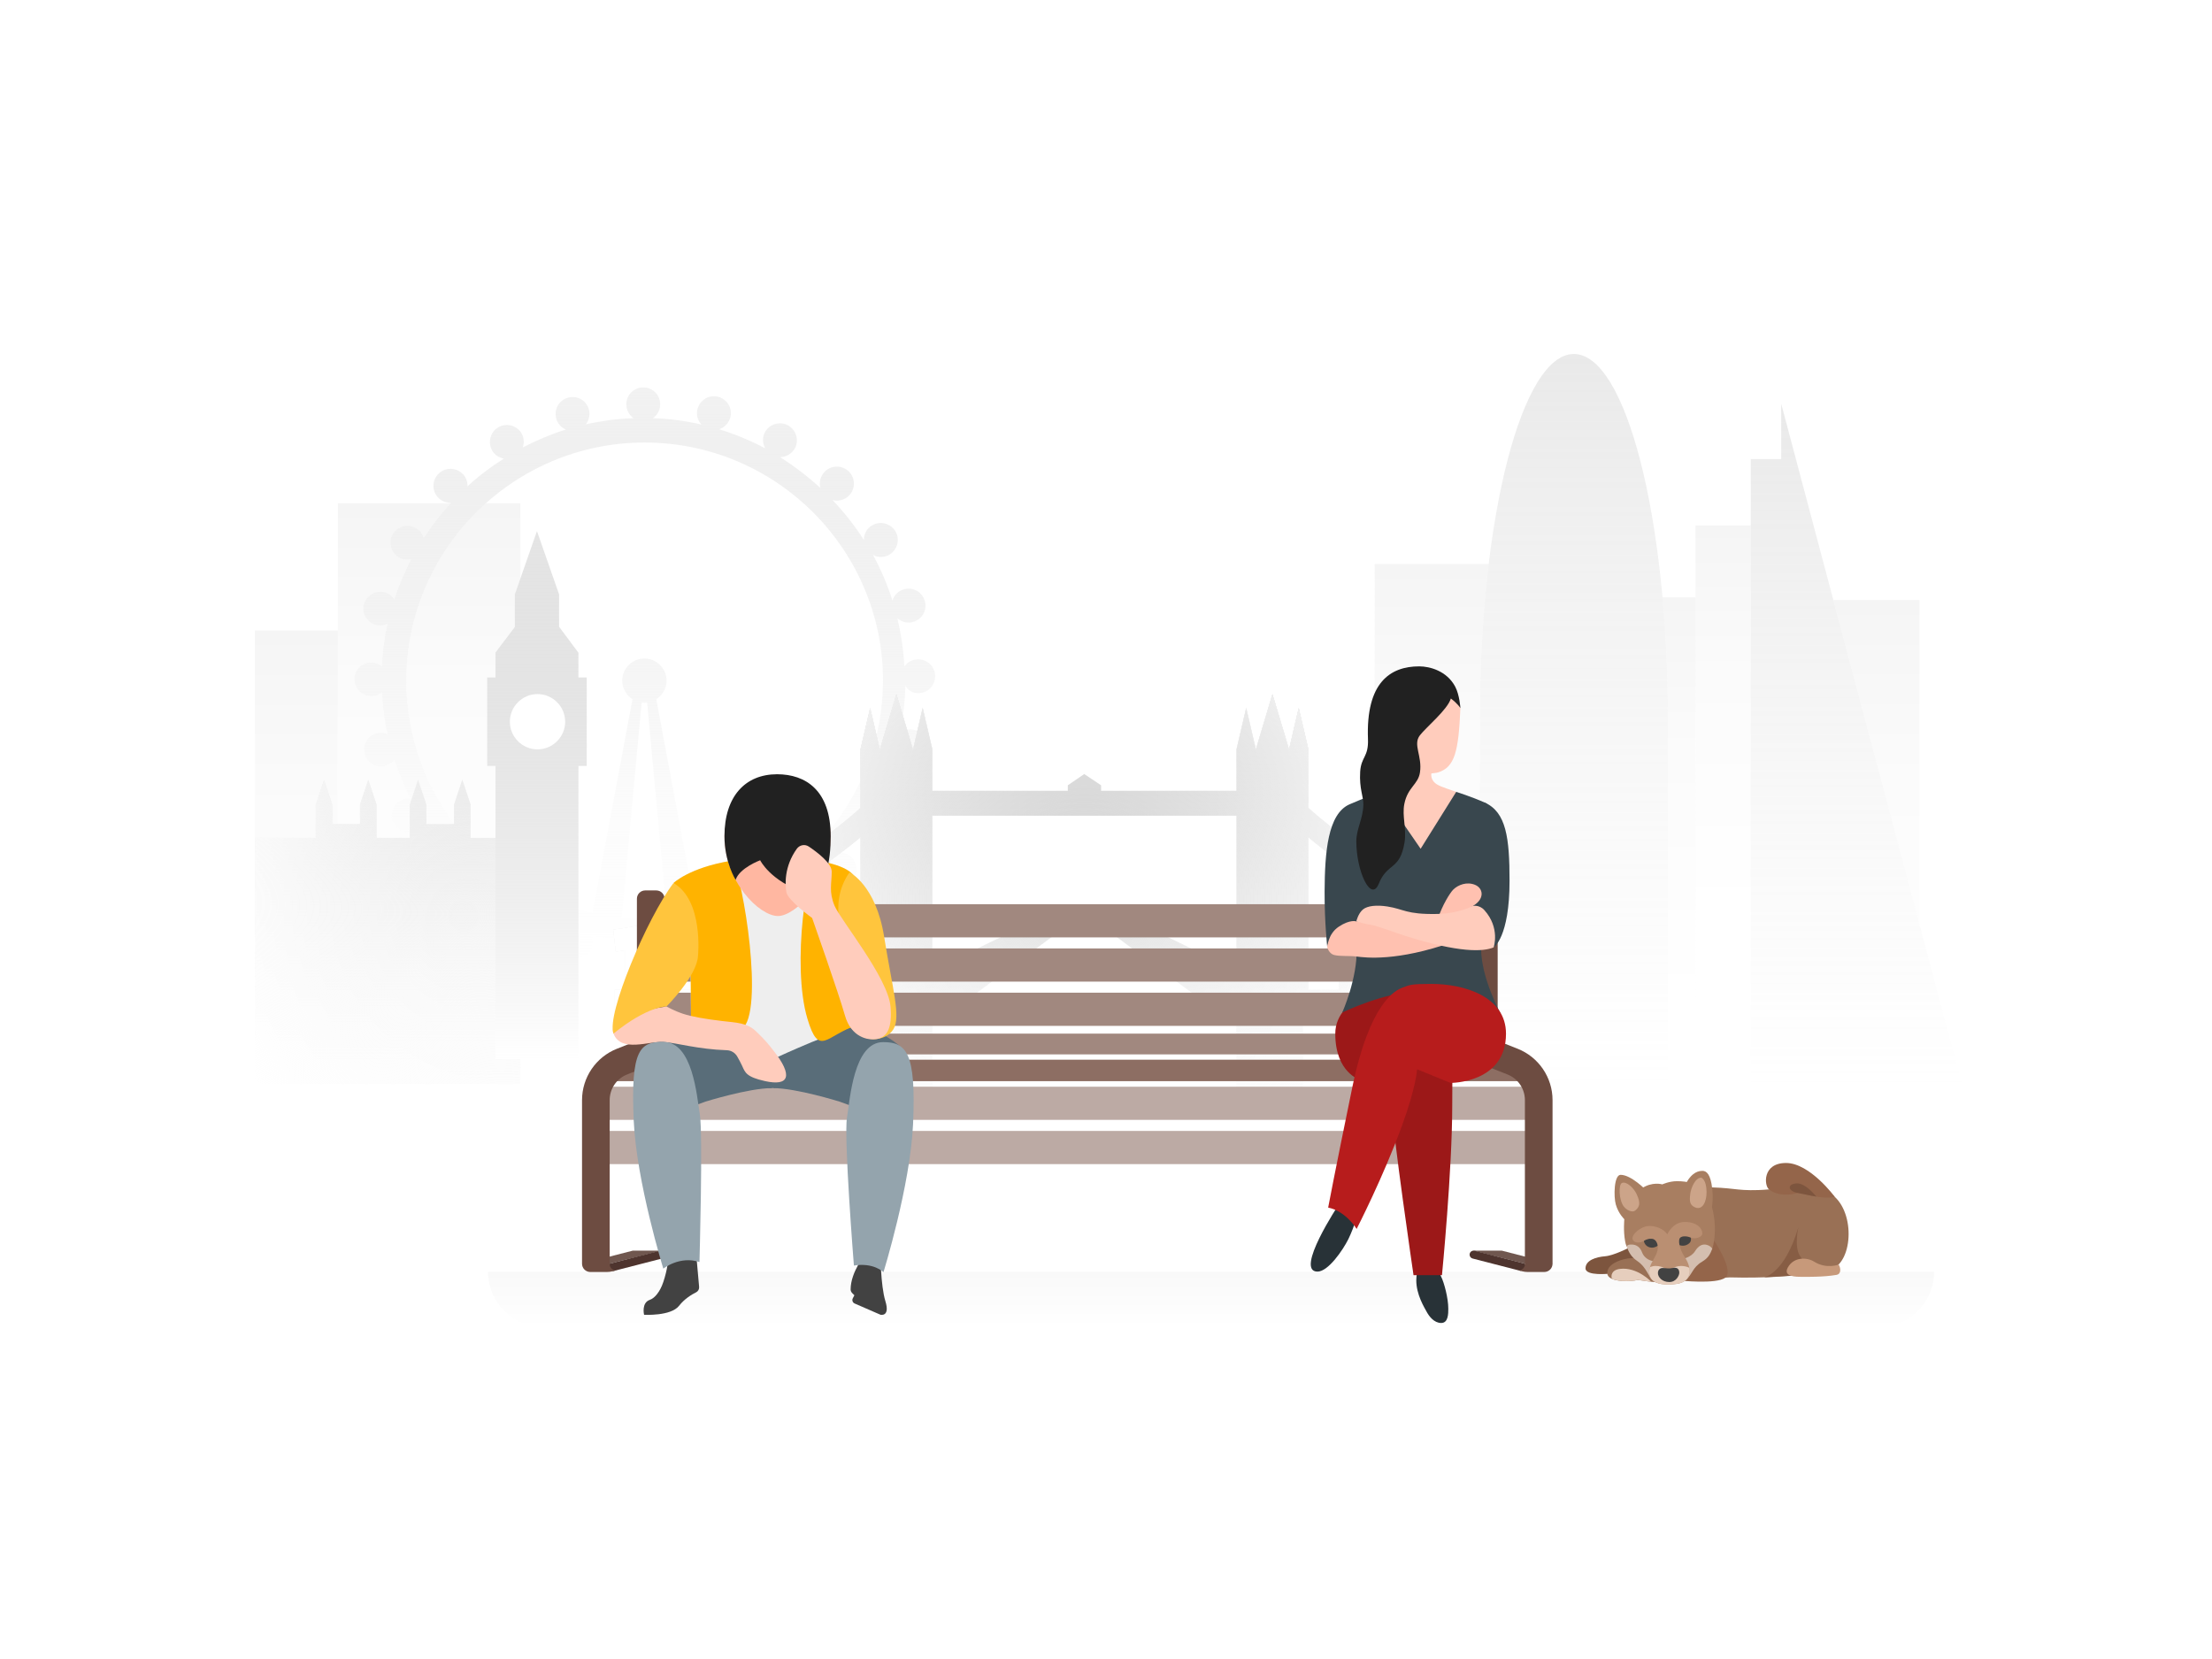 <?xml version="1.0" encoding="iso-8859-1"?>
<!-- Generator: Adobe Illustrator 22.1.0, SVG Export Plug-In . SVG Version: 6.00 Build 0)  -->
<svg version="1.1" id="Layer_14" xmlns="http://www.w3.org/2000/svg" xmlns:xlink="http://www.w3.org/1999/xlink" x="0px" y="0px"
	 viewBox="0 0 800 600" style="enable-background:new 0 0 800 600;" xml:space="preserve">
<rect style="fill:#FFFFFF;" width="800" height="600"/>
<g>
	<g>
		
			<linearGradient id="SVGID_1_" gradientUnits="userSpaceOnUse" x1="631.7" y1="-214.018" x2="631.7" y2="-356.018" gradientTransform="matrix(1 0 0 -1 0 -24)">
			<stop  offset="0" style="stop-color:#F6F6F6;stop-opacity:0.1"/>
			<stop  offset="0.345" style="stop-color:#FBFBFB;stop-opacity:0.411"/>
			<stop  offset="1" style="stop-color:#FFFFFF"/>
		</linearGradient>
		<polygon style="fill:url(#SVGID_1_);" points="613.2,332.018 650.2,332.018 650.2,190.018 613.2,190.018 		"/>
		
			<linearGradient id="SVGID_2_" gradientUnits="userSpaceOnUse" x1="631.7" y1="-214.018" x2="631.7" y2="-356.018" gradientTransform="matrix(1 0 0 -1 0 -24)">
			<stop  offset="0" style="stop-color:#F5F5F5"/>
			<stop  offset="0.376" style="stop-color:#FBFBFB"/>
			<stop  offset="1" style="stop-color:#FFFFFF"/>
		</linearGradient>
		<polygon style="fill:url(#SVGID_2_);" points="613.2,332.018 650.2,332.018 650.2,190.018 613.2,190.018 		"/>
	</g>
	<g>
		
			<linearGradient id="SVGID_3_" gradientUnits="userSpaceOnUse" x1="523.2" y1="-228.018" x2="523.2" y2="-392.018" gradientTransform="matrix(1 0 0 -1 0 -24)">
			<stop  offset="0" style="stop-color:#F6F6F6;stop-opacity:0.1"/>
			<stop  offset="0.345" style="stop-color:#FBFBFB;stop-opacity:0.411"/>
			<stop  offset="1" style="stop-color:#FFFFFF"/>
		</linearGradient>
		<polygon style="fill:url(#SVGID_3_);" points="497.2,368.018 549.2,368.018 549.2,204.018 497.2,204.018 		"/>
		
			<linearGradient id="SVGID_4_" gradientUnits="userSpaceOnUse" x1="523.2" y1="-228.018" x2="523.2" y2="-392.018" gradientTransform="matrix(1 0 0 -1 0 -24)">
			<stop  offset="0" style="stop-color:#F5F5F5"/>
			<stop  offset="0.376" style="stop-color:#FBFBFB"/>
			<stop  offset="1" style="stop-color:#FFFFFF"/>
		</linearGradient>
		<polygon style="fill:url(#SVGID_4_);" points="497.2,368.018 549.2,368.018 549.2,204.018 497.2,204.018 		"/>
	</g>
	<g>
		
			<linearGradient id="SVGID_5_" gradientUnits="userSpaceOnUse" x1="587.2" y1="-240.018" x2="587.2" y2="-388.018" gradientTransform="matrix(1 0 0 -1 0 -24)">
			<stop  offset="0" style="stop-color:#F6F6F6;stop-opacity:0.1"/>
			<stop  offset="0.345" style="stop-color:#FBFBFB;stop-opacity:0.411"/>
			<stop  offset="1" style="stop-color:#FFFFFF"/>
		</linearGradient>
		<polygon style="fill:url(#SVGID_5_);" points="561.2,364.018 613.2,364.018 613.2,216.018 561.2,216.018 		"/>
		
			<linearGradient id="SVGID_6_" gradientUnits="userSpaceOnUse" x1="587.2" y1="-240.018" x2="587.2" y2="-388.018" gradientTransform="matrix(1 0 0 -1 0 -24)">
			<stop  offset="0" style="stop-color:#F5F5F5"/>
			<stop  offset="0.376" style="stop-color:#FBFBFB"/>
			<stop  offset="1" style="stop-color:#FFFFFF"/>
		</linearGradient>
		<polygon style="fill:url(#SVGID_6_);" points="561.2,364.018 613.2,364.018 613.2,216.018 561.2,216.018 		"/>
	</g>
	<g>
		<rect x="646.2" y="217.018" style="fill:#FFFFFF;" width="48" height="172"/>
		
			<linearGradient id="SVGID_7_" gradientUnits="userSpaceOnUse" x1="-720.2" y1="-241.018" x2="-720.2" y2="-413.018" gradientTransform="matrix(-1 0 0 -1 -50 -24)">
			<stop  offset="0" style="stop-color:#F5F5F5"/>
			<stop  offset="0.376" style="stop-color:#FBFBFB"/>
			<stop  offset="1" style="stop-color:#FFFFFF"/>
		</linearGradient>
		<rect x="646.2" y="217.018" style="fill:url(#SVGID_7_);" width="48" height="172"/>
	</g>
	<g>
		<rect x="92.2" y="228.018" style="fill:#FFFFFF;" width="49" height="172"/>
		
			<linearGradient id="SVGID_8_" gradientUnits="userSpaceOnUse" x1="-166.7" y1="-252.018" x2="-166.7" y2="-424.018" gradientTransform="matrix(-1 0 0 -1 -50 -24)">
			<stop  offset="0" style="stop-color:#F5F5F5"/>
			<stop  offset="0.376" style="stop-color:#FBFBFB"/>
			<stop  offset="1" style="stop-color:#FFFFFF"/>
		</linearGradient>
		<polygon style="fill:url(#SVGID_8_);" points="92.2,400.018 141.2,400.018 141.2,228.018 92.2,228.018 		"/>
	</g>
	<g>
		<rect x="122.2" y="182.018" style="fill:#FFFFFF;" width="66" height="170"/>
		
			<linearGradient id="SVGID_9_" gradientUnits="userSpaceOnUse" x1="-205.2" y1="-206.018" x2="-205.2" y2="-376.018" gradientTransform="matrix(-1 0 0 -1 -50 -24)">
			<stop  offset="0" style="stop-color:#F5F5F5"/>
			<stop  offset="0.376" style="stop-color:#FBFBFB"/>
			<stop  offset="1" style="stop-color:#FFFFFF"/>
		</linearGradient>
		<polygon style="fill:url(#SVGID_9_);" points="122.2,352.018 188.2,352.018 188.2,182.018 122.2,182.018 		"/>
	</g>
	<g>
		<path style="fill:#FFFFFF;" d="M332.085,250.676c3.408,0,6.115-2.704,6.115-6.109s-2.706-6.109-6.115-6.109
			c-2.105,0-3.909,1.001-5.012,2.604c-0.301-6.009-1.203-11.817-2.506-17.425c1.504,1.302,3.609,1.903,5.613,1.302
			c3.308-0.901,5.212-4.206,4.31-7.511c-0.902-3.305-4.21-5.207-7.518-4.306c-2.105,0.601-3.609,2.103-4.21,4.106
			c-1.804-5.808-4.21-11.316-7.017-16.524c1.804,1.001,4.01,1.001,5.914-0.1c2.907-1.702,3.909-5.508,2.205-8.412
			s-5.513-3.906-8.42-2.203c-2.005,1.102-3.007,3.205-3.007,5.308c-3.308-5.207-7.117-10.014-11.327-14.421
			c2.005,0.501,4.31,0,5.914-1.602c2.406-2.403,2.406-6.309,0-8.712s-6.315-2.403-8.721,0c-1.604,1.602-2.105,3.906-1.604,5.908
			c-4.511-4.106-9.322-7.811-14.535-11.116c2.105-0.1,4.01-1.102,5.212-3.004c1.704-2.904,0.702-6.71-2.205-8.412
			c-2.907-1.702-6.716-0.701-8.42,2.203c-1.103,1.903-1.002,4.206,0,6.009c-5.313-2.804-10.826-5.107-16.64-6.91
			c1.905-0.601,3.408-2.203,4.01-4.206c0.902-3.305-1.103-6.609-4.31-7.511c-3.308-0.901-6.616,1.102-7.518,4.306
			c-0.601,2.103,0,4.206,1.403,5.708c-5.714-1.302-11.527-2.103-17.542-2.303c1.604-1.102,2.606-2.904,2.606-5.007
			c0-3.405-2.706-6.109-6.115-6.109c-3.408,0-6.115,2.704-6.115,6.109c0,2.103,1.002,3.906,2.606,5.007
			c-5.914,0.2-11.628,1.001-17.241,2.203c1.103-1.502,1.604-3.405,1.103-5.308c-0.902-3.305-4.21-5.207-7.518-4.306
			s-5.212,4.206-4.31,7.511c0.501,1.903,1.804,3.305,3.508,4.006c-5.413,1.702-10.625,3.906-15.637,6.509
			c0.601-1.602,0.501-3.505-0.401-5.107c-1.704-2.904-5.513-3.906-8.42-2.203c-2.907,1.702-3.909,5.508-2.205,8.412
			c0.902,1.602,2.506,2.604,4.21,2.904c-4.711,3.004-9.122,6.309-13.131,10.014c0-1.602-0.501-3.305-1.804-4.506
			c-2.406-2.403-6.315-2.403-8.721,0c-2.406,2.403-2.406,6.309,0,8.712c1.203,1.202,2.907,1.803,4.511,1.803
			c-3.609,3.906-6.916,8.212-9.823,12.718c-0.401-1.502-1.403-2.804-2.807-3.605c-2.907-1.702-6.716-0.701-8.42,2.203
			s-0.702,6.71,2.205,8.412c1.403,0.801,3.007,1.001,4.511,0.601c-2.406,4.607-4.511,9.514-6.115,14.521
			c-0.802-1.202-2.005-2.103-3.508-2.504c-3.308-0.901-6.616,1.102-7.518,4.306c-0.902,3.305,1.103,6.609,4.31,7.511
			c1.504,0.401,3.007,0.2,4.21-0.401c-1.103,5.007-1.804,10.114-2.005,15.322c-1.002-0.801-2.406-1.402-3.809-1.402
			c-3.408,0-6.115,2.704-6.115,6.109s2.706,6.109,6.115,6.109c1.403,0,2.807-0.501,3.809-1.402
			c0.301,5.207,0.902,10.215,2.005,15.122c-1.203-0.501-2.506-0.601-3.909-0.3c-3.308,0.901-5.212,4.206-4.31,7.511
			s4.21,5.207,7.518,4.306c1.303-0.401,2.406-1.202,3.208-2.203c1.604,4.807,3.508,9.514,5.814,13.92
			c-1.303-0.1-2.506,0.1-3.709,0.801c-2.907,1.702-3.909,5.508-2.205,8.412s5.513,3.906,8.42,2.203
			c1.203-0.701,2.005-1.702,2.606-2.904c2.807,4.206,5.814,8.212,9.222,11.917c-1.203,0.2-2.406,0.801-3.408,1.702
			c-2.406,2.403-2.406,6.309,0,8.712s6.315,2.403,8.721,0c1.002-1.001,1.504-2.203,1.704-3.505
			c3.809,3.305,7.819,6.409,12.029,9.113c-1.103,0.501-2.205,1.402-2.807,2.504c-1.704,2.904-0.702,6.71,2.205,8.412
			s6.716,0.701,8.42-2.203c0.702-1.202,0.902-2.504,0.802-3.805c4.511,2.203,9.122,4.206,14.033,5.708
			c-1.002,0.801-1.704,1.903-2.105,3.205c-0.902,3.305,1.103,6.609,4.31,7.511c3.308,0.901,6.616-1.102,7.518-4.306
			c0.401-1.402,0.2-2.704-0.301-3.906c4.912,1.001,10.024,1.602,15.136,1.803c-0.802,1.001-1.303,2.303-1.303,3.805
			c0,3.405,2.706,6.109,6.115,6.109c3.408,0,6.115-2.704,6.115-6.109c0-1.502-0.501-2.804-1.403-3.906
			c5.212-0.3,10.325-1.102,15.337-2.203c-0.601,1.302-0.802,2.704-0.401,4.206c0.902,3.305,4.21,5.207,7.518,4.306
			c3.308-0.901,5.212-4.206,4.31-7.511c-0.401-1.502-1.403-2.704-2.606-3.505c5.012-1.702,9.924-3.805,14.535-6.309
			c-0.301,1.502-0.1,3.004,0.702,4.406c1.704,2.904,5.513,3.906,8.42,2.203c2.907-1.702,3.909-5.508,2.205-8.412
			c-0.802-1.502-2.205-2.403-3.709-2.804c4.511-3.004,8.721-6.309,12.63-10.014c0,1.602,0.601,3.205,1.804,4.406
			c2.406,2.403,6.315,2.403,8.721,0s2.406-6.309,0-8.712c-1.303-1.302-3.007-1.803-4.611-1.803
			c3.709-4.106,7.017-8.512,9.924-13.319c0.301,1.702,1.303,3.205,2.907,4.106c2.907,1.702,6.716,0.701,8.42-2.203
			s0.702-6.71-2.205-8.412c-1.604-1.001-3.508-1.001-5.212-0.401c2.506-5.007,4.611-10.315,6.315-15.722
			c0.702,1.702,2.105,3.004,4.01,3.505c3.308,0.901,6.616-1.102,7.518-4.306c0.902-3.305-1.103-6.609-4.31-7.511
			c-1.905-0.501-3.909,0-5.313,1.102c1.203-5.608,1.804-11.316,2.005-17.225C328.276,249.675,330.081,250.676,332.085,250.676z
			 M233.05,332.293c-2.807,0-5.513-0.1-8.22-0.401l7.217-77.811c0.301,0,0.702,0.1,1.002,0.1s0.702,0,1.002-0.1l7.217,77.811
			C238.563,332.192,235.756,332.293,233.05,332.293z M251.794,330.19l-14.434-77.31c2.205-1.402,3.709-3.906,3.709-6.71
			c0-4.406-3.609-8.011-8.019-8.011s-8.019,3.605-8.019,8.011c0,2.804,1.504,5.308,3.709,6.71l-14.434,77.31
			c-38.492-8.612-67.36-42.961-67.36-84.02c0-47.468,38.692-86.123,86.205-86.123s86.205,38.655,86.205,86.123
			C319.255,287.228,290.386,321.577,251.794,330.19z"/>
		
			<linearGradient id="SVGID_10_" gradientUnits="userSpaceOnUse" x1="233.198" y1="-164.118" x2="233.198" y2="-374.418" gradientTransform="matrix(1 0 0 -1 0 -24)">
			<stop  offset="0" style="stop-color:#BDBDBD;stop-opacity:0.2"/>
			<stop  offset="0.053" style="stop-color:#C4C4C4;stop-opacity:0.243"/>
			<stop  offset="0.273" style="stop-color:#DEDEDE;stop-opacity:0.418"/>
			<stop  offset="0.5" style="stop-color:#F0F0F0;stop-opacity:0.6"/>
			<stop  offset="0.737" style="stop-color:#FBFBFB;stop-opacity:0.79"/>
			<stop  offset="1" style="stop-color:#FFFFFF"/>
		</linearGradient>
		<path style="fill:url(#SVGID_10_);" d="M332.085,250.676c3.408,0,6.115-2.704,6.115-6.109s-2.706-6.109-6.115-6.109
			c-2.105,0-3.909,1.001-5.012,2.604c-0.301-6.009-1.203-11.817-2.506-17.425c1.504,1.302,3.609,1.903,5.613,1.302
			c3.308-0.901,5.212-4.206,4.31-7.511c-0.902-3.305-4.21-5.207-7.518-4.306c-2.105,0.601-3.609,2.103-4.21,4.106
			c-1.804-5.808-4.21-11.316-7.017-16.524c1.804,1.001,4.01,1.001,5.914-0.1c2.907-1.702,3.909-5.508,2.205-8.412
			s-5.513-3.906-8.42-2.203c-2.005,1.102-3.007,3.205-3.007,5.308c-3.308-5.207-7.117-10.014-11.327-14.421
			c2.005,0.501,4.31,0,5.914-1.602c2.406-2.403,2.406-6.309,0-8.712s-6.315-2.403-8.721,0c-1.604,1.602-2.105,3.906-1.604,5.908
			c-4.511-4.106-9.322-7.811-14.535-11.116c2.105-0.1,4.01-1.102,5.212-3.004c1.704-2.904,0.702-6.71-2.205-8.412
			c-2.907-1.702-6.716-0.701-8.42,2.203c-1.103,1.903-1.002,4.206,0,6.009c-5.313-2.804-10.826-5.107-16.64-6.91
			c1.905-0.601,3.408-2.203,4.01-4.206c0.902-3.305-1.103-6.609-4.31-7.511c-3.308-0.901-6.616,1.102-7.518,4.306
			c-0.601,2.103,0,4.206,1.403,5.708c-5.714-1.302-11.527-2.103-17.542-2.303c1.604-1.102,2.606-2.904,2.606-5.007
			c0-3.405-2.706-6.109-6.115-6.109c-3.408,0-6.115,2.704-6.115,6.109c0,2.103,1.002,3.906,2.606,5.007
			c-5.914,0.2-11.628,1.001-17.241,2.203c1.103-1.502,1.604-3.405,1.103-5.308c-0.902-3.305-4.21-5.207-7.518-4.306
			s-5.212,4.206-4.31,7.511c0.501,1.903,1.804,3.305,3.508,4.006c-5.413,1.702-10.625,3.906-15.637,6.509
			c0.601-1.602,0.501-3.505-0.401-5.107c-1.704-2.904-5.513-3.906-8.42-2.203c-2.907,1.702-3.909,5.508-2.205,8.412
			c0.902,1.602,2.506,2.604,4.21,2.904c-4.711,3.004-9.122,6.309-13.131,10.014c0-1.602-0.501-3.305-1.804-4.506
			c-2.406-2.403-6.315-2.403-8.721,0c-2.406,2.403-2.406,6.309,0,8.712c1.203,1.202,2.907,1.803,4.511,1.803
			c-3.609,3.906-6.916,8.212-9.823,12.718c-0.401-1.502-1.403-2.804-2.807-3.605c-2.907-1.702-6.716-0.701-8.42,2.203
			s-0.702,6.71,2.205,8.412c1.403,0.801,3.007,1.001,4.511,0.601c-2.406,4.607-4.511,9.514-6.115,14.521
			c-0.802-1.202-2.005-2.103-3.508-2.504c-3.308-0.901-6.616,1.102-7.518,4.306c-0.902,3.305,1.103,6.609,4.31,7.511
			c1.504,0.401,3.007,0.2,4.21-0.401c-1.103,5.007-1.804,10.114-2.005,15.322c-1.002-0.801-2.406-1.402-3.809-1.402
			c-3.408,0-6.115,2.704-6.115,6.109s2.706,6.109,6.115,6.109c1.403,0,2.807-0.501,3.809-1.402
			c0.301,5.207,0.902,10.215,2.005,15.122c-1.203-0.501-2.506-0.601-3.909-0.3c-3.308,0.901-5.212,4.206-4.31,7.511
			s4.21,5.207,7.518,4.306c1.303-0.401,2.406-1.202,3.208-2.203c1.604,4.807,3.508,9.514,5.814,13.92
			c-1.303-0.1-2.506,0.1-3.709,0.801c-2.907,1.702-3.909,5.508-2.205,8.412s5.513,3.906,8.42,2.203
			c1.203-0.701,2.005-1.702,2.606-2.904c2.807,4.206,5.814,8.212,9.222,11.917c-1.203,0.2-2.406,0.801-3.408,1.702
			c-2.406,2.403-2.406,6.309,0,8.712s6.315,2.403,8.721,0c1.002-1.001,1.504-2.203,1.704-3.505
			c3.809,3.305,7.819,6.409,12.029,9.113c-1.103,0.501-2.205,1.402-2.807,2.504c-1.704,2.904-0.702,6.71,2.205,8.412
			s6.716,0.701,8.42-2.203c0.702-1.202,0.902-2.504,0.802-3.805c4.511,2.203,9.122,4.206,14.033,5.708
			c-1.002,0.801-1.704,1.903-2.105,3.205c-0.902,3.305,1.103,6.609,4.31,7.511c3.308,0.901,6.616-1.102,7.518-4.306
			c0.401-1.402,0.2-2.704-0.301-3.906c4.912,1.001,10.024,1.602,15.136,1.803c-0.802,1.001-1.303,2.303-1.303,3.805
			c0,3.405,2.706,6.109,6.115,6.109c3.408,0,6.115-2.704,6.115-6.109c0-1.502-0.501-2.804-1.403-3.906
			c5.212-0.3,10.325-1.102,15.337-2.203c-0.601,1.302-0.802,2.704-0.401,4.206c0.902,3.305,4.21,5.207,7.518,4.306
			c3.308-0.901,5.212-4.206,4.31-7.511c-0.401-1.502-1.403-2.704-2.606-3.505c5.012-1.702,9.924-3.805,14.535-6.309
			c-0.301,1.502-0.1,3.004,0.702,4.406c1.704,2.904,5.513,3.906,8.42,2.203c2.907-1.702,3.909-5.508,2.205-8.412
			c-0.802-1.502-2.205-2.403-3.709-2.804c4.511-3.004,8.721-6.309,12.63-10.014c0,1.602,0.601,3.205,1.804,4.406
			c2.406,2.403,6.315,2.403,8.721,0s2.406-6.309,0-8.712c-1.303-1.302-3.007-1.803-4.611-1.803
			c3.709-4.106,7.017-8.512,9.924-13.319c0.301,1.702,1.303,3.205,2.907,4.106c2.907,1.702,6.716,0.701,8.42-2.203
			s0.702-6.71-2.205-8.412c-1.604-1.001-3.508-1.001-5.212-0.401c2.506-5.007,4.611-10.315,6.315-15.722
			c0.702,1.702,2.105,3.004,4.01,3.505c3.308,0.901,6.616-1.102,7.518-4.306c0.902-3.305-1.103-6.609-4.31-7.511
			c-1.905-0.501-3.909,0-5.313,1.102c1.203-5.608,1.804-11.316,2.005-17.225C328.276,249.675,330.081,250.676,332.085,250.676z
			 M233.05,332.293c-2.807,0-5.513-0.1-8.22-0.401l7.217-77.811c0.301,0,0.702,0.1,1.002,0.1s0.702,0,1.002-0.1l7.217,77.811
			C238.563,332.192,235.756,332.293,233.05,332.293z M251.794,330.19l-14.434-77.31c2.205-1.402,3.709-3.906,3.709-6.71
			c0-4.406-3.609-8.011-8.019-8.011s-8.019,3.605-8.019,8.011c0,2.804,1.504,5.308,3.709,6.71l-14.434,77.31
			c-38.492-8.612-67.36-42.961-67.36-84.02c0-47.468,38.692-86.123,86.205-86.123s86.205,38.655,86.205,86.123
			C319.255,287.228,290.386,321.577,251.794,330.19z"/>
	</g>
	<g>
		<polygon style="fill:#FFFFFF;" points="644.2,146.018 644.2,166.018 633.2,166.018 633.2,393.018 709.8,393.018 		"/>
		
			<linearGradient id="SVGID_11_" gradientUnits="userSpaceOnUse" x1="671.5" y1="-170.018" x2="671.5" y2="-417.018" gradientTransform="matrix(1 0 0 -1 0 -24)">
			<stop  offset="0" style="stop-color:#E0E0E0;stop-opacity:0.7"/>
			<stop  offset="1" style="stop-color:#FFFFFF;stop-opacity:0.4"/>
		</linearGradient>
		<polygon style="fill:url(#SVGID_11_);" points="644.2,146.018 644.2,166.018 633.2,166.018 633.2,393.018 709.8,393.018 		"/>
	</g>
	<g>
		<polygon style="fill:#FFFFFF;" points="170.2,303.018 170.2,291.018 167.2,282.018 164.2,291.018 164.2,298.018 154.2,298.018 
			154.2,291.018 151.2,282.018 148.2,291.018 148.2,303.018 136.2,303.018 136.2,291.018 133.2,282.018 130.2,291.018 
			130.2,298.018 120.2,298.018 120.2,291.018 117.2,282.018 114.2,291.018 114.2,303.018 92.2,303.018 92.2,392.018 188.2,392.018 
			188.2,303.018 		"/>
		
			<linearGradient id="SVGID_12_" gradientUnits="userSpaceOnUse" x1="140.2" y1="-306.018" x2="140.2" y2="-416.018" gradientTransform="matrix(1 0 0 -1 0 -24)">
			<stop  offset="0" style="stop-color:#E0E0E0;stop-opacity:0.85"/>
			<stop  offset="1" style="stop-color:#FFFFFF;stop-opacity:0.4"/>
		</linearGradient>
		<polygon style="fill:url(#SVGID_12_);" points="170.2,303.018 170.2,291.018 167.2,282.018 164.2,291.018 164.2,298.018 
			154.2,298.018 154.2,291.018 151.2,282.018 148.2,291.018 148.2,303.018 136.2,303.018 136.2,291.018 133.2,282.018 
			130.2,291.018 130.2,298.018 120.2,298.018 120.2,291.018 117.2,282.018 114.2,291.018 114.2,303.018 92.2,303.018 92.2,392.018 
			188.2,392.018 188.2,303.018 		"/>
		
			<radialGradient id="SVGID_13_" cx="199.024" cy="-349.875" r="126.48" fx="166.145" fy="-355.504" gradientTransform="matrix(1 0 0 -0.998 0 -23.948)" gradientUnits="userSpaceOnUse">
			<stop  offset="0" style="stop-color:#F6F6F6;stop-opacity:0"/>
			<stop  offset="1" style="stop-color:#FFFFFF"/>
		</radialGradient>
		<polygon style="fill:url(#SVGID_13_);" points="170.2,303.018 170.2,291.018 167.2,282.018 164.2,291.018 164.2,298.018 
			154.2,298.018 154.2,291.018 151.2,282.018 148.2,291.018 148.2,303.018 136.2,303.018 136.2,291.018 133.2,282.018 
			130.2,291.018 130.2,298.018 120.2,298.018 120.2,291.018 117.2,282.018 114.2,291.018 114.2,303.018 92.2,303.018 92.2,392.018 
			188.2,392.018 188.2,303.018 		"/>
	</g>
	<g>
		<path style="fill:#FFFFFF;" d="M209.2,245.018v-8.952l-7-9.396v-11.716l-8-22.873l-8,22.873v11.79l-7,9.248v9.026h-3v32h3v106h30
			v-106h3v-32H209.2z"/>
		
			<linearGradient id="SVGID_14_" gradientUnits="userSpaceOnUse" x1="194.2" y1="-216.081" x2="194.2" y2="-407.018" gradientTransform="matrix(1 0 0 -1 0 -24)">
			<stop  offset="0" style="stop-color:#BDBDBD;stop-opacity:0.4"/>
			<stop  offset="1" style="stop-color:#FFFFFF"/>
		</linearGradient>
		<path style="fill:url(#SVGID_14_);" d="M209.2,245.018v-8.952l-7-9.396v-11.716l-8-22.873l-8,22.873v11.79l-7,9.248v9.026h-3v32h3
			v106h30v-106h3v-32H209.2z M194.4,271.018c-5.5,0-10-4.5-10-10c0-5.5,4.5-10,10-10s10,4.5,10,10
			C204.4,266.518,199.9,271.018,194.4,271.018z"/>
	</g>
	<g>
		<path style="fill:#FFFFFF;" d="M558.2,343.618c1.199,0.2,2.297,0.3,3.496,0.5l0.899-7.9c-43.349-5.1-80.206-35.8-89.395-44v-0.2
			v-21l-3.5-15l-3.5,15l-6-20l-6,20l-3.5-15l-3.5,15v15h-49v-2l-6-4v-0.1l-6,4.1v2h-49v-15l-3.5-15l-3.5,15l-6-20l-6,20l-3.5-15
			l-3.5,15v21v0.2c-9.189,8.2-45.946,38.9-89.395,44l0.899,7.9c1.199-0.1,2.397-0.3,3.496-0.5v14.4h-4v8h89v33h26v-28l47-35l-4-6
			l-43,21v-56h110v56l-43.18-21l-4.017,6l47.197,35v28h24v-33h91v-8h-4V343.618z M240.2,358.018h-10v-15c3.4-0.6,6.7-1.4,10-2.2
			V358.018z M254.2,358.018h-10v-18.3c3.4-1,6.7-2.1,10-3.3V358.018z M268.2,358.018h-10v-23.2c3.4-1.4,6.8-2.8,10-4.4V358.018z
			 M282.2,358.018h-10v-29.5c3.5-1.8,6.8-3.6,10-5.4V358.018z M296.2,358.018h-10v-37.4c3.6-2.2,6.9-4.4,10-6.5V358.018z
			 M311.2,303.018v54.9v0.1h-11v-46.7c4.4-3.2,8.1-6.1,11-8.5V303.018z M484.2,358.018h-11v-0.1v-54.9v-0.2c2.9,2.4,6.6,5.4,11,8.5
			V358.018z M498.2,358.018h-10v-43.9c3.1,2.1,6.4,4.3,10,6.5V358.018z M512.2,358.018h-10v-35c3.2,1.8,6.5,3.7,10,5.4V358.018z
			 M526.2,358.018h-10v-27.6c3.2,1.5,6.6,3,10,4.4V358.018z M540.2,358.018h-10v-21.7c3.3,1.2,6.6,2.3,10,3.3V358.018z
			 M554.2,358.018h-10v-17.2c3.3,0.9,6.6,1.6,10,2.2V358.018z"/>
		
			<linearGradient id="SVGID_15_" gradientUnits="userSpaceOnUse" x1="392.2" y1="-275.018" x2="392.2" y2="-423.018" gradientTransform="matrix(1 0 0 -1 0 -24)">
			<stop  offset="0" style="stop-color:#BDBDBD"/>
			<stop  offset="1" style="stop-color:#FFFFFF"/>
		</linearGradient>
		<path style="fill:url(#SVGID_15_);" d="M558.2,343.618c1.199,0.2,2.297,0.3,3.496,0.5l0.899-7.9
			c-43.349-5.1-80.206-35.8-89.395-44v-0.2v-21l-3.5-15l-3.5,15l-6-20l-6,20l-3.5-15l-3.5,15v15h-49v-2l-6-4v-0.1l-6,4.1v2h-49v-15
			l-3.5-15l-3.5,15l-6-20l-6,20l-3.5-15l-3.5,15v21v0.2c-9.189,8.2-45.946,38.9-89.395,44l0.899,7.9c1.199-0.1,2.397-0.3,3.496-0.5
			v14.4h-4v8h89v33h26v-28l47-35l-4-6l-43,21v-56h110v56l-43.18-21l-4.017,6l47.197,35v28h24v-33h91v-8h-4V343.618z M240.2,358.018
			h-10v-15c3.4-0.6,6.7-1.4,10-2.2V358.018z M254.2,358.018h-10v-18.3c3.4-1,6.7-2.1,10-3.3V358.018z M268.2,358.018h-10v-23.2
			c3.4-1.4,6.8-2.8,10-4.4V358.018z M282.2,358.018h-10v-29.5c3.5-1.8,6.8-3.6,10-5.4V358.018z M296.2,358.018h-10v-37.4
			c3.6-2.2,6.9-4.4,10-6.5V358.018z M311.2,303.018v54.9v0.1h-11v-46.7c4.4-3.2,8.1-6.1,11-8.5V303.018z M484.2,358.018h-11v-0.1
			v-54.9v-0.2c2.9,2.4,6.6,5.4,11,8.5V358.018z M498.2,358.018h-10v-43.9c3.1,2.1,6.4,4.3,10,6.5V358.018z M512.2,358.018h-10v-35
			c3.2,1.8,6.5,3.7,10,5.4V358.018z M526.2,358.018h-10v-27.6c3.2,1.5,6.6,3,10,4.4V358.018z M540.2,358.018h-10v-21.7
			c3.3,1.2,6.6,2.3,10,3.3V358.018z M554.2,358.018h-10v-17.2c3.3,0.9,6.6,1.6,10,2.2V358.018z"/>
		
			<radialGradient id="SVGID_16_" cx="392.2" cy="444.957" r="131.427" gradientTransform="matrix(1 0 0 1 0 -120)" gradientUnits="userSpaceOnUse">
			<stop  offset="0" style="stop-color:#F6F6F6;stop-opacity:0"/>
			<stop  offset="1" style="stop-color:#FFFFFF"/>
		</radialGradient>
		<path style="fill:url(#SVGID_16_);" d="M559.952,343.919c0.562,0.073,1.141,0.148,1.736,0.247l0.052,0.009l0.904-7.951l0.006-0.05
			l-0.05-0.006c-42.805-5.036-79.19-34.91-89.351-43.973l-0.001-21.189l-3.548-15.208l-3.506,15.026l-5.994-19.98l-5.994,19.979
			l-3.506-15.025l-3.55,15.22v14.95h-48.9v-1.977l-6-4v-0.168l-6.078,4.153l-0.021,0.015v1.977h-48.9l-0.001-14.961l-3.55-15.209
			l-3.506,15.026l-5.994-19.98l-5.994,19.979l-3.506-15.025l-3.55,15.22v21.178c-10.164,9.066-46.559,38.949-89.351,43.973
			l-0.049,0.006l0.904,7.949l0.005,0.048l0.048-0.004c1.198-0.1,2.409-0.302,3.442-0.49v14.291h-4v8.1h89v33h26.1v-28.024
			l46.98-34.985l0.038-0.028l-4.026-6.039l-0.024-0.037l-42.967,20.982v-55.87h109.9v55.87l-43.108-20.965l-0.039-0.02l-4.041,6.036
			l-0.026,0.04l47.215,35.014v28.024h24.1v-33h91v-8.1h-4v-14.292C558.834,343.773,559.402,343.847,559.952,343.919z M554.15,343.06
			v14.908h-9.9v-17.085C547.267,341.705,550.507,342.416,554.15,343.06z M540.15,339.655v18.313h-9.9v-21.579
			C533.682,337.636,536.922,338.705,540.15,339.655z M526.15,334.851v23.117h-9.9v-27.471
			C519.513,332.025,522.844,333.49,526.15,334.851z M498.15,320.646v37.322h-9.9v-43.756
			C491.261,316.251,494.543,318.441,498.15,320.646z M484.15,311.344v46.624h-10.9v-55.044
			C476.247,305.403,479.88,308.334,484.15,311.344z M512.15,328.45v29.519h-9.9v-34.864c0.373,0.209,0.747,0.42,1.122,0.632
			C506.185,325.323,509.094,326.963,512.15,328.45z M230.25,357.968V343.06c3.366-0.596,6.688-1.4,9.9-2.179v17.087L230.25,357.968
			L230.25,357.968z M244.25,357.968v-18.213c3.216-0.946,6.455-2.015,9.9-3.266v21.479H244.25z M258.25,357.968v-23.117
			c3.304-1.359,6.718-2.766,9.9-4.352v27.469H258.25z M272.25,357.968v-29.42c3.117-1.604,6.357-3.353,9.9-5.345v34.765H272.25z
			 M286.25,357.968v-37.322c3.595-2.197,6.882-4.39,9.9-6.434v43.756L286.25,357.968L286.25,357.968z M300.25,357.968v-46.625
			c3.904-2.84,7.67-5.749,10.9-8.419v55.044H300.25z"/>
	</g>
	<g>
		<path style="fill:#FFFFFF;" d="M603.2,260.018c0,30.1,0,132,0,132h-68c0,0,0-59.1,0-132s15.2-132,34-132
			S603.2,187.118,603.2,260.018z"/>
		
			<linearGradient id="SVGID_17_" gradientUnits="userSpaceOnUse" x1="569.2" y1="-152.018" x2="569.2" y2="-416.018" gradientTransform="matrix(1 0 0 -1 0 -24)">
			<stop  offset="0" style="stop-color:#E0E0E0;stop-opacity:0.7"/>
			<stop  offset="1" style="stop-color:#FFFFFF;stop-opacity:0.4"/>
		</linearGradient>
		<path style="fill:url(#SVGID_17_);" d="M603.2,260.018c0,30.1,0,132,0,132h-68c0,0,0-59.1,0-132s15.2-132,34-132
			S603.2,187.118,603.2,260.018z"/>
	</g>
</g>
<g>
	
		<linearGradient id="SVGID_18_" gradientUnits="userSpaceOnUse" x1="438" y1="-501.974" x2="438" y2="-481.974" gradientTransform="matrix(1 0 0 -1 0 -22)">
		<stop  offset="0" style="stop-color:#FFFFFF"/>
		<stop  offset="1" style="stop-color:#E0E0E0"/>
	</linearGradient>
	<path style="opacity:0.2;fill:url(#SVGID_18_);enable-background:new    ;" d="M699.5,459.974L699.5,459.974c0,11-9,20-20,20h-483
		c-11.1,0-20-9-20-20l0,0H699.5z"/>
</g>
<g>
	<rect x="219.151" y="409.017" style="fill:#BCAAA4;" width="335" height="12"/>
	<path style="fill:#BCAAA4;" d="M553.15,399.877l1,5.14h-335l-1-5.05c0-2.35,0.28-4.69,1.82-6.95h333.38
		C552.88,395.247,553.15,397.547,553.15,399.877z"/>
	<path style="fill:#8D6E63;" d="M552.109,391.017H221.22c0.18-2.278,1.85-4.414,3.98-6.315l2.61-1.449h317.77l0.62,1.471
		C548.29,386.626,549.94,388.746,552.109,391.017z"/>
	<polygon style="fill:#A1887F;" points="542.72,381.335 230.7,381.335 239.359,373.828 534.15,373.828 	"/>
	<rect x="239.359" y="359.017" style="fill:#A1887F;" width="294.58" height="12"/>
	<rect x="239.359" y="343.017" style="fill:#A1887F;" width="294.58" height="12"/>
	<rect x="239.359" y="327.017" style="fill:#A1887F;" width="294.58" height="12"/>
	<g>
		<polygon style="fill:#70574F;" points="543.134,452.305 561.5,457.035 551.5,457.035 532.734,452.305 		"/>
		<path style="fill:#4E342E;" d="M548.796,459.339l-16.205-4.174c-0.642-0.165-1.09-0.744-1.09-1.407l0,0
			c0-0.949,0.896-1.643,1.815-1.407l18.185,4.684l0.958,1.965l-2.581,0.617"/>
		<path style="fill:#6D4C41;" d="M558.5,460.035h-5.986c-0.673,0-1.344-0.085-1.995-0.253l-1.723-0.444l0,0
			c1.37,0.353,2.704-0.682,2.704-2.096v-59.359c0-4.13-2.481-7.78-6.322-9.3l-13.526-5.349v-58.2c0-1.657,1.343-3,3-3h4
			c1.657,0,3,1.343,3,3v51.401l7.204,2.849c7.631,3.018,12.645,10.391,12.645,18.597v59.153
			C561.5,458.692,560.157,460.035,558.5,460.035z"/>
	</g>
	<g>
		<polygon style="fill:#70574F;" points="228.866,452.305 210.5,457.035 220.5,457.035 239.266,452.305 		"/>
		<path style="fill:#4E342E;" d="M221.732,459.718l17.677-4.553c0.642-0.165,1.09-0.744,1.09-1.407l0,0
			c0-0.949-0.896-1.643-1.815-1.407l-18.185,4.684l-0.56,2.024L221.732,459.718z"/>
		<path style="fill:#6D4C41;" d="M213.5,460.035h5.986c0.673,0,1.344-0.085,1.995-0.253l1.723-0.444h0
			c-1.37,0.353-2.704-0.682-2.704-2.096v-59.359c0-4.13,2.481-7.78,6.322-9.3l13.526-5.349v-58.2c0-1.657-1.343-3-3-3h-4
			c-1.657,0-3,1.343-3,3v51.401l-7.204,2.849c-7.631,3.018-12.645,10.391-12.645,18.597v59.153
			C210.5,458.692,211.843,460.035,213.5,460.035z"/>
	</g>
</g>
<g>
	<path style="fill:#FFCCBC;" d="M517.688,279.719c0,0-0.594,2.438,2.141,4.049c1.521,0.896,4.901,1.895,6.825,2.621
		c0,0-4.914,21.866-12.863,21.866c-7.949,0-14.149-21.866-14.149-21.866c4.129-1.544,10.933-6.19,6.341-13.493
		c-3.01-4.502-5.762-9.415-5.698-17.172c0.09-9.544,3.743-12.155,14.265-12.155c5.917,0,11.568,6.429,13.624,12.532
		c-0.677,15.678-2.008,21.367-8.106,23.265C519.491,279.546,517.688,279.719,517.688,279.719z"/>
	<path style="fill:#283237;" d="M518.007,452.749c0,0,1.664,5.9,3.216,9.004c1.066,2.132,2.573,7.718,2.573,11.576
		c0,1.772,0,5.145-2.573,5.145s-4.369-2.451-5.145-3.859c-1.023-1.856-3.859-6.431-3.859-11.576c0-2.328,1.286-10.29,1.286-10.29
		H518.007z"/>
	<path style="fill:#9C1818;" d="M504.787,355.848c0,0-21.866,3.859-21.866,18.008c0,14.149,9.004,16.721,9.004,16.721h21.866
		L504.787,355.848z"/>
	<path style="fill:#9C1818;" d="M525.367,376.428c0,0-0.145,12.863-0.145,23.153c0,23.734-3.714,61.599-3.714,61.599h-10.29
		c0,0-7.718-52.596-7.718-60.313c0-5.666,0.494-10.664,6.431-18.008C512.808,379.302,525.367,376.428,525.367,376.428z"/>
	<path style="fill:#39474E;" d="M480.034,342.632c0,0-1.021-9.012-0.972-20.228c0.063-14.263,1.171-28.046,9.004-31.506
		c4.894-2.183,11.576-4.509,11.576-4.509l14.149,20.58l12.863-20.58c0,0,5.399,1.677,10.29,3.859c7.833,3.46,0,30.87,0,30.87
		s-1.286,11.576-1.286,21.866c0,10.807,7.083,23.63,7.083,23.63s-6.842-8.213-28.949-8.115c-12.816,0.057-28.356,7.711-28.356,7.711
		s5.568-12.425,5.203-23.227c-0.169-5.009-1.92-5.183-5.949-5.145C480.509,337.879,480.034,342.632,480.034,342.632z"/>
	<path style="fill:#39474E;" d="M536.944,290.248c7.833,3.46,9.004,12.863,9.004,28.298c0,20.592-5.75,24.086-5.75,24.086
		s-2.396-10.902-8.955-14.943c0,0,1.822-6.853,1.842-9.143C533.299,294,536.944,290.248,536.944,290.248z"/>
	<path style="fill:#FFC1B0;" d="M480.034,342.632c0,0,0.599,2.309,2.512,2.764c2.251,0.536,5.253,0.194,8.239,0.562
		c3.03,0.373,14.427,1.86,34.483-5.219c0,0,8.275,0.606,8.471-3.719l-8.848-1.77c0,0-5.309-1.393-11.601-1.393
		c-4.719,0-15.185-0.914-22.761-0.625c0,0-2.222-0.819-6.322,1.9C480.166,337.813,480.034,342.632,480.034,342.632z"/>
	<path style="fill:#FFC1B0;" d="M530.635,329.791c0.646-0.944,1.415-1.74,2.328-2.305c4.129-2.556,3.414-6.314,0.465-7.494
		c-2.949-1.18-6.095,0-7.865,1.77c-1.11,1.11-3.925,5.567-5.472,10.369L530.635,329.791z"/>
	<path style="fill:#FFCCBC;" d="M540.198,342.632c-3.736,1.573-12.334,2.085-32.258-4.256c-2.609-0.83-10.5-3.736-12.092-3.894
		c-1.592-0.158-5.318-1.25-5.318-1.25s0.638-2.816,2.36-4.283c1.619-1.379,4.999-1.712,8.885-1.105
		c6.02,0.94,6.753,2.892,17.778,2.703c8.311-0.142,12.977-2.859,12.977-2.859s2.378-0.675,4.307,1.469
		C542.651,335.618,540.198,342.632,540.198,342.632z"/>
	<path style="fill:#212121;" d="M513.261,241c3.898,0,10.003,1.664,13.018,7.311c1.616,3.028,1.896,7.791,1.896,7.791
		s-0.824-1.494-3.45-3.477c-1.233,4.073-8.852,10.281-11.202,13.312c-2.622,3.382,0.912,7.448,0.03,13.407
		c-0.652,4.401-4.41,5.304-5.641,11.335c-0.916,4.489,0.865,8.996,0.058,13.984c-1.649,10.196-6.207,7.217-9.327,14.963
		c-2.77,6.875-8.113-4.415-8.113-15.398c0-4.311,2.425-8.207,2.551-13.078c0.082-3.164-1.525-5.759-1.155-12.015
		c0.325-5.511,3.075-5.261,2.823-11.84C493.968,246.929,502.74,241,513.261,241z"/>
	<path style="fill:#283237;" d="M484.207,435.596c0,0-16.148,24.298-7.718,24.298c3.859,0,9.138-7.692,11.155-11.734
		s4.55-12.156,4.55-12.156L484.207,435.596z"/>
	<path style="fill:#B71C1C;" d="M524.586,391.646c0,0,20.076,0.217,20.076-17.791c0-13.473-15.141-18.018-27.012-18.008
		c-7.395,0.006-7.659,0.329-10.29,1.286c-2.703,0.983-11.944,5.323-18.329,36.337s-8.682,43.27-8.682,43.27
		c6.431,1.286,10.29,7.718,10.29,7.718s9.621-18.662,16.465-37.482c5.145-14.149,5.401-20.259,5.401-20.259L524.586,391.646z"/>
</g>
<g>
	<g>
		<path style="fill:#424242;" d="M251.916,454.936l0.929,10.489c0.073,0.823-0.363,1.601-1.104,1.967
			c-1.525,0.754-4.166,2.319-6.152,4.868c-2.962,3.802-12.653,3.248-12.653,3.248s-1.054-4.331,2.109-5.414
			c1.716-0.587,3.665-2.877,4.853-6.442c3.055-9.164,1.188-13.073,1.188-13.073L251.916,454.936z"/>
		<path style="fill:#424242;" d="M313.087,453.405c0,0-5.417,6.462-5.449,12.915c-0.003,0.51,0.224,0.994,0.584,1.355l0.776,0.779
			l-0.57,1.084c-0.37,0.703-0.064,1.572,0.664,1.888l9.338,4.062c0,0,3.562,0.894,1.781-4.918
			c-1.781-5.812-1.781-17.613-1.781-17.613L313.087,453.405z"/>
		<path style="fill:#596D79;" d="M279.116,393.537c8.367,0,30.884-22.794,30.884-22.794s-17.811-4.54-28.507-4.54
			c-14.261,0-27.386,4.508-27.386,4.508S269.608,393.537,279.116,393.537z"/>
		<path style="fill:#596D79;" d="M255.112,398.426c0,0,15.636-4.89,24.004-4.89l-17.331-22.283c0,0-14.855-3.961-28.725,8.503
			c-2.635,2.368,14.409,21.449,14.409,21.449L255.112,398.426z"/>
		<path style="fill:#596D79;" d="M303.667,398.426c0,0-15.636-4.89-24.004-4.89l23.221-23.768c0,0,12.28,0,22.278,8.319
			c2.724,2.266-13.852,23.119-13.852,23.119L303.667,398.426z"/>
		<path style="fill:#94A4AD;" d="M319.392,376.899c8.319,0,12.014,3.565,10.826,29.711c-1.012,22.256-10.696,53.479-10.696,53.479
			s-3.565-3.565-10.696-2.377c0,0-3.695-46.348-2.507-53.479C307.403,397.73,308.696,376.899,319.392,376.899z"/>
	</g>
	<path style="fill:#EEEEEE;" d="M243.567,319.363c0,0,9.528-9.185,35.83-9.185c26.302,0,29.327,6.488,29.327,6.488
		s-10.696,21.743-2.806,36.999c0,0,8.569,15.616,4.08,17.078c-14.737,4.801-31.311,12.731-31.311,12.731l-28.706-8.066
		l-0.263-31.168C249.719,344.24,252.583,327.803,243.567,319.363z"/>
	<path style="fill:#FFB300;" d="M243.565,319.366c0,0,5.792-5.587,20.808-8.049c3.015-0.494,11.717,48.275,5.259,59.338
		c-3.558,6.095-19.653,4.752-19.653,4.752l-0.257-31.164C249.723,344.244,252.579,327.807,243.565,319.366z"/>
	<path style="fill:#FFB300;" d="M309.995,370.743c-11.258,3.667-13.73,11.872-17.967-2.256c-5.916-19.728,0.142-57.781,3.874-57.16
		c11.195,1.861,12.818,5.342,12.818,5.342s-10.694,21.745-2.797,36.996C305.923,353.663,314.492,369.28,309.995,370.743z"/>
	<path style="fill:#FFC53D;" d="M307.265,315.483c0,0,9.526,4.602,12.507,23.365c2.981,18.762,6.137,28.845,3.332,33.404
		c-2.806,4.559-11.047,5.26-15.606-0.877c-4.559-6.137-1.49-25.075-1.49-27.705S298.849,327.232,307.265,315.483z"/>
	<path style="fill:#FFCCBC;" d="M241.04,364.01c0,0,2.806,1.578,5.962,2.63c3.156,1.052,8.437,1.954,14.203,2.63
		c5.236,0.614,8.914,0.583,12.246,3.739c3.332,3.156,4.597,4.817,6.212,6.859c7.326,9.261,5.732,13.066-3.028,11.119
		c-6.728-1.495-7.149-3.102-8.23-5.502c-0.448-0.994-1.143-2.273-1.761-3.359c-0.778-1.368-2.207-2.247-3.78-2.298
		c-10.487-0.335-18.317-2.705-22.966-3.015c-5.005-0.334-15.349,4.003-18.018-3.004S241.04,364.01,241.04,364.01z"/>
	<path style="fill:#FFC53D;" d="M243.567,319.363c10.93,6.262,8.883,26.291,8.883,26.291c-0.351,7.365-11.411,18.356-11.411,18.356
		s-6.771-0.24-19.16,9.801C219.211,366.805,234.123,331.849,243.567,319.363z"/>
	<path style="fill:#FFB7A1;" d="M281.049,280.018c0,0-19.036,7.95-19.036,22.411c0,16.391,12.578,28.865,19.367,28.865
		c6.127,0,19.049-12.274,19.049-28.865S281.049,280.018,281.049,280.018z"/>
	<path style="fill:#212121;" d="M281.049,280.018c-11.486,0-19.036,7.95-19.036,22.411c0,9.428,4.035,15.783,4.035,15.783
		c1.415-4.322,8.874-7.087,8.874-7.087s3.643,7.431,15.729,11.554c8.281,0,9.777-11.638,9.777-20.25
		C300.429,285.838,291.37,280.018,281.049,280.018z"/>
	<path style="fill:#FFCCBC;" d="M288.163,306.989c1.005-1.405,2.92-1.786,4.354-0.822c3.16,2.124,8.287,6.037,8.287,9.07
		c0,4.384-1.087,7.243,1.017,12.328c2.104,5.085,19.325,26.001,20.247,36.446c0.679,7.687-1.197,11.02-4.812,11.734
		c-3.273,0.646-9.426-0.523-11.706-8.589c-2.28-8.066-11.831-35.146-11.831-35.146s-8.784-6.35-9.31-9.331
		C283.94,320.022,283.527,313.472,288.163,306.989z"/>
	<path style="fill:#94A4AD;" d="M239.898,376.816c-8.319,0-11.888,2.377-10.7,28.522c1.012,22.256,10.7,53.479,10.7,53.479
		s5.942-4.754,13.073-2.377c0,0,1.314-46.348,0.126-53.479C252.012,396.459,250.593,376.816,239.898,376.816z"/>
</g>
<g>
	<path style="fill:#997055;" d="M625.612,461.982c-4.302,0.268-11.24,0.867-14.159-0.421l-11.509-25.347
		c3.474-1.36,8.974-6.832,15.199-6.832c12.059,0,12.065,1.304,20.793,1.02c10.006-0.326,15.467-2.992,24.182,0.305
		c10.284,3.891,10.84,22.839,3.561,27.713c-3.631,2.431-14.957,2.885-14.957,2.885S638.715,462.357,625.612,461.982z"/>
	<path style="fill:#94654A;" d="M619.949,448.71c0,0,7.338,10.917,4.038,13.378s-16.53,1.02-16.53,1.02l-1.178-6.161L619.949,448.71
		z"/>
	<path style="fill:#7D553E;" d="M589.323,451.163c0,0-5.61,2.925-8.811,3.181c-3.201,0.256-7.087,1.409-7.087,4.354
		s8.88,1.921,8.88,1.921l11.653-4.642L589.323,451.163z"/>
	<path style="fill:#997055;" d="M595.416,456.028c0,0-2.807-1.451-6.651-0.885c-3.227,0.475-7.704,2.225-7.453,5.49
		s9.044,2.931,10.97,2.261c0,0,4.516,0.72,7.031,0.863C601.829,463.9,605.835,458.373,595.416,456.028z"/>
	<path style="fill:#E6CEBD;" d="M597.207,463.569c-0.067,0.044-0.816-0.146-0.899-0.107c-2.06-0.253-4.025-0.567-4.025-0.567
		c-1.423,0.495-6.602,0.809-9.306-0.381v-0.003c-0.386-0.998-0.311-3.222,2.972-3.605
		C592.166,458.183,597.207,463.569,597.207,463.569z"/>
	<path style="fill:#A87E61;" d="M601.192,428.35c0,0-3.649-1.152-7.587,1.537c-3.938,2.689-6.147,11.045-6.147,11.045
		s-0.408,4.301,0.278,7.896c0.158,0.83,0.229,1.2,0.528,1.899c0.721,1.681,10.995,10.632,15.509,10.344
		c4.514-0.288,13.914-8.691,15.48-9.408c0.701-2.063,0.927-4.719,0.954-6.889c0.06-4.822-1.09-9.384-2.467-11.591
		c-1.377-2.207-3.104-5.995-11.232-5.995C603.698,427.187,601.192,428.35,601.192,428.35z"/>
	<path style="fill:#424242;" d="M597.75,447.598c0,0,3.106,2.013,1.778,2.947c-1.528,1.073-3.179,0.784-4.111-0.087
		c-0.574-0.537-0.861-1.191-0.861-1.7S597.75,447.598,597.75,447.598z"/>
	<path style="fill:#424242;" d="M607.042,446.871c0,0-0.358,3.129,0.429,3.464c0.471,0.2,1.661,0.402,2.805-0.234
		s1.432-1.359,1.222-2.503C611.288,446.454,608.376,446.553,607.042,446.871z"/>
	<path style="fill:#A87E61;" d="M608.491,431.231c0,0,1.977-7.779,7.203-7.779c1.553,0,2.974,1.326,3.543,6.339
		c0.781,6.871-1.046,9.604-1.046,9.604s-3.289-0.096-5.198-1.921C611.084,435.649,608.044,433.294,608.491,431.231z"/>
	<path style="fill:#CCA489;" d="M611.325,431.654c0.286-2.066,1.784-5.737,3.953-5.737c0,0,1.849,0.54,1.921,5.058
		c0.061,3.834-1.588,6.852-4.206,5.665C611.234,435.842,610.912,434.633,611.325,431.654z"/>
	<path style="fill:#A87E61;" d="M595.334,430.463c0,0-5.354-5.57-9.22-5.57c-2.423,0-2.553,7.949-1.729,10.756
		c0.997,3.399,3.073,5.282,3.073,5.282c1.729,0.096,3.169-2.209,4.514-2.305C593.317,438.53,595.91,434.016,595.334,430.463z"/>
	<path style="fill:#CCA489;" d="M591.876,431.803c-0.999-2.119-3.617-4.67-5.282-3.966c-1.287,0.544-1.111,6.194,0.672,8.514
		c1.06,1.379,3.116,2.306,4.15,1.441C592.958,436.502,593.49,435.226,591.876,431.803z"/>
	<path style="fill:#D4BEAF;" d="M597.893,463.081c-1.753-1.056-2.115-4.547-5.826-7.072c-2.153-1.466-2.933-3.043-3.803-5.283
		c0.523-0.536,0.862-0.618,1.715-0.624c2.938-0.025,3.686,2.341,3.98,3.049c0.661,1.593,2.337,2.778,4.116,2.967l0.556,3.012
		C598.693,458.933,599.095,463.805,597.893,463.081z"/>
	<path style="fill:#D4BEAF;" d="M619.255,451.661c-0.767,1.923-1.397,3.297-3.655,4.636c-3.601,2.135-3.44,4.576-6.033,6.783
		c-0.519-1.068,1.35-3.198,1.227-4.009c-0.16-1.053-2.347-3.694-2.347-3.694s3.2-0.662,4.548-2.821
		c1.343-2.162,2.741-2.607,3.95-2.415C617.987,450.305,618.977,450.986,619.255,451.661z"/>
	<path style="fill:#875D44;" d="M650.395,443.87c0,0-1.533,6.88,0.509,10.215c1.784,2.913,2.046,2.801,2.046,2.801l-4.229,4.419
		l-10.77,0.671C637.951,461.976,645.421,460.792,650.395,443.87z"/>
	<path style="fill:#C7997A;" d="M664.994,457.35c0,0-4.48,1.736-8.894-1.056c-2.48-1.569-7.314-1.858-9.507,2.113
		c-1.886,3.417,3.169,3.38,5.07,3.38c1.308,0,8.022,0.111,12.546-0.713C665.961,460.754,665.763,458.609,664.994,457.35z"/>
	<path style="fill:#94654A;" d="M663.559,432.836c0,0-9-12.227-17.617-12.227s-7.924,8.225-6.155,9.551
		c3.654,2.739,7.912,1.906,10.499,1.306C654.003,432.097,659.773,433.852,663.559,432.836z"/>
	<path style="fill:#7D553E;" d="M649.694,427.993c-3.495,0.274-3.124,2.842,0.592,3.473c1.858,0.316,4.23,0.912,6.61,1.303
		C656.896,432.769,653.012,427.733,649.694,427.993z"/>
	<path style="fill:#BA8F72;" d="M615.673,446.01c0,1.588-2.713,2.224-4.175,1.588s-3.833-0.799-4.152,0.649
		c-0.317,1.448,0.382,4.038,2.003,6.453c1.621,2.416,1.95,4.834,1.685,5.912c-0.775,3.148-3.485,3.834-7.153,3.945
		c-4.309,0.13-6.771-1.039-7.289-3.484c-0.272-1.282-0.062-2.786,0.76-4.346c1.26-2.393,1.978-3.42,2.177-4.933
		c0.246-1.867-0.626-3.64-2.025-3.767c-1.398-0.127-2.206,0.272-3.004,0.765c-1.703,1.052-3.791,0.641-4.056-0.682
		c-0.372-1.858,3.139-4.441,5.399-4.672c2.776-0.283,5.72,0.918,7.182,2.952c0,0,1.891-4.421,6.229-4.449
		C613.939,441.911,615.673,444.476,615.673,446.01z"/>
	<path style="fill:#E6CEBD;" d="M611.035,460.611c-0.776,3.149-3.486,3.833-7.155,3.944c-4.308,0.131-6.771-1.037-7.288-3.483
		c-0.183-0.862-0.15-1.821,0.142-2.83c0.692-0.239,1.39-0.397,2.024-0.397c3.233,0,4.717,2.007,4.717,2.007s1.676-2.007,4.528-2.007
		c0.967,0,2.221,0.261,2.977,0.681C611.152,459.405,611.152,460.139,611.035,460.611z"/>
	<path style="fill:#424242;" d="M601.602,458.593c1.056,0.079,2.011,0.293,3.31,0c1.818-0.41,2.424,0.537,2.424,1.714
		c0,0.942-1.071,3.375-3.641,3.358c-2.655-0.017-4.082-1.86-4.082-3.198C599.612,459.199,600.359,458.5,601.602,458.593z"/>
</g>
</svg>
